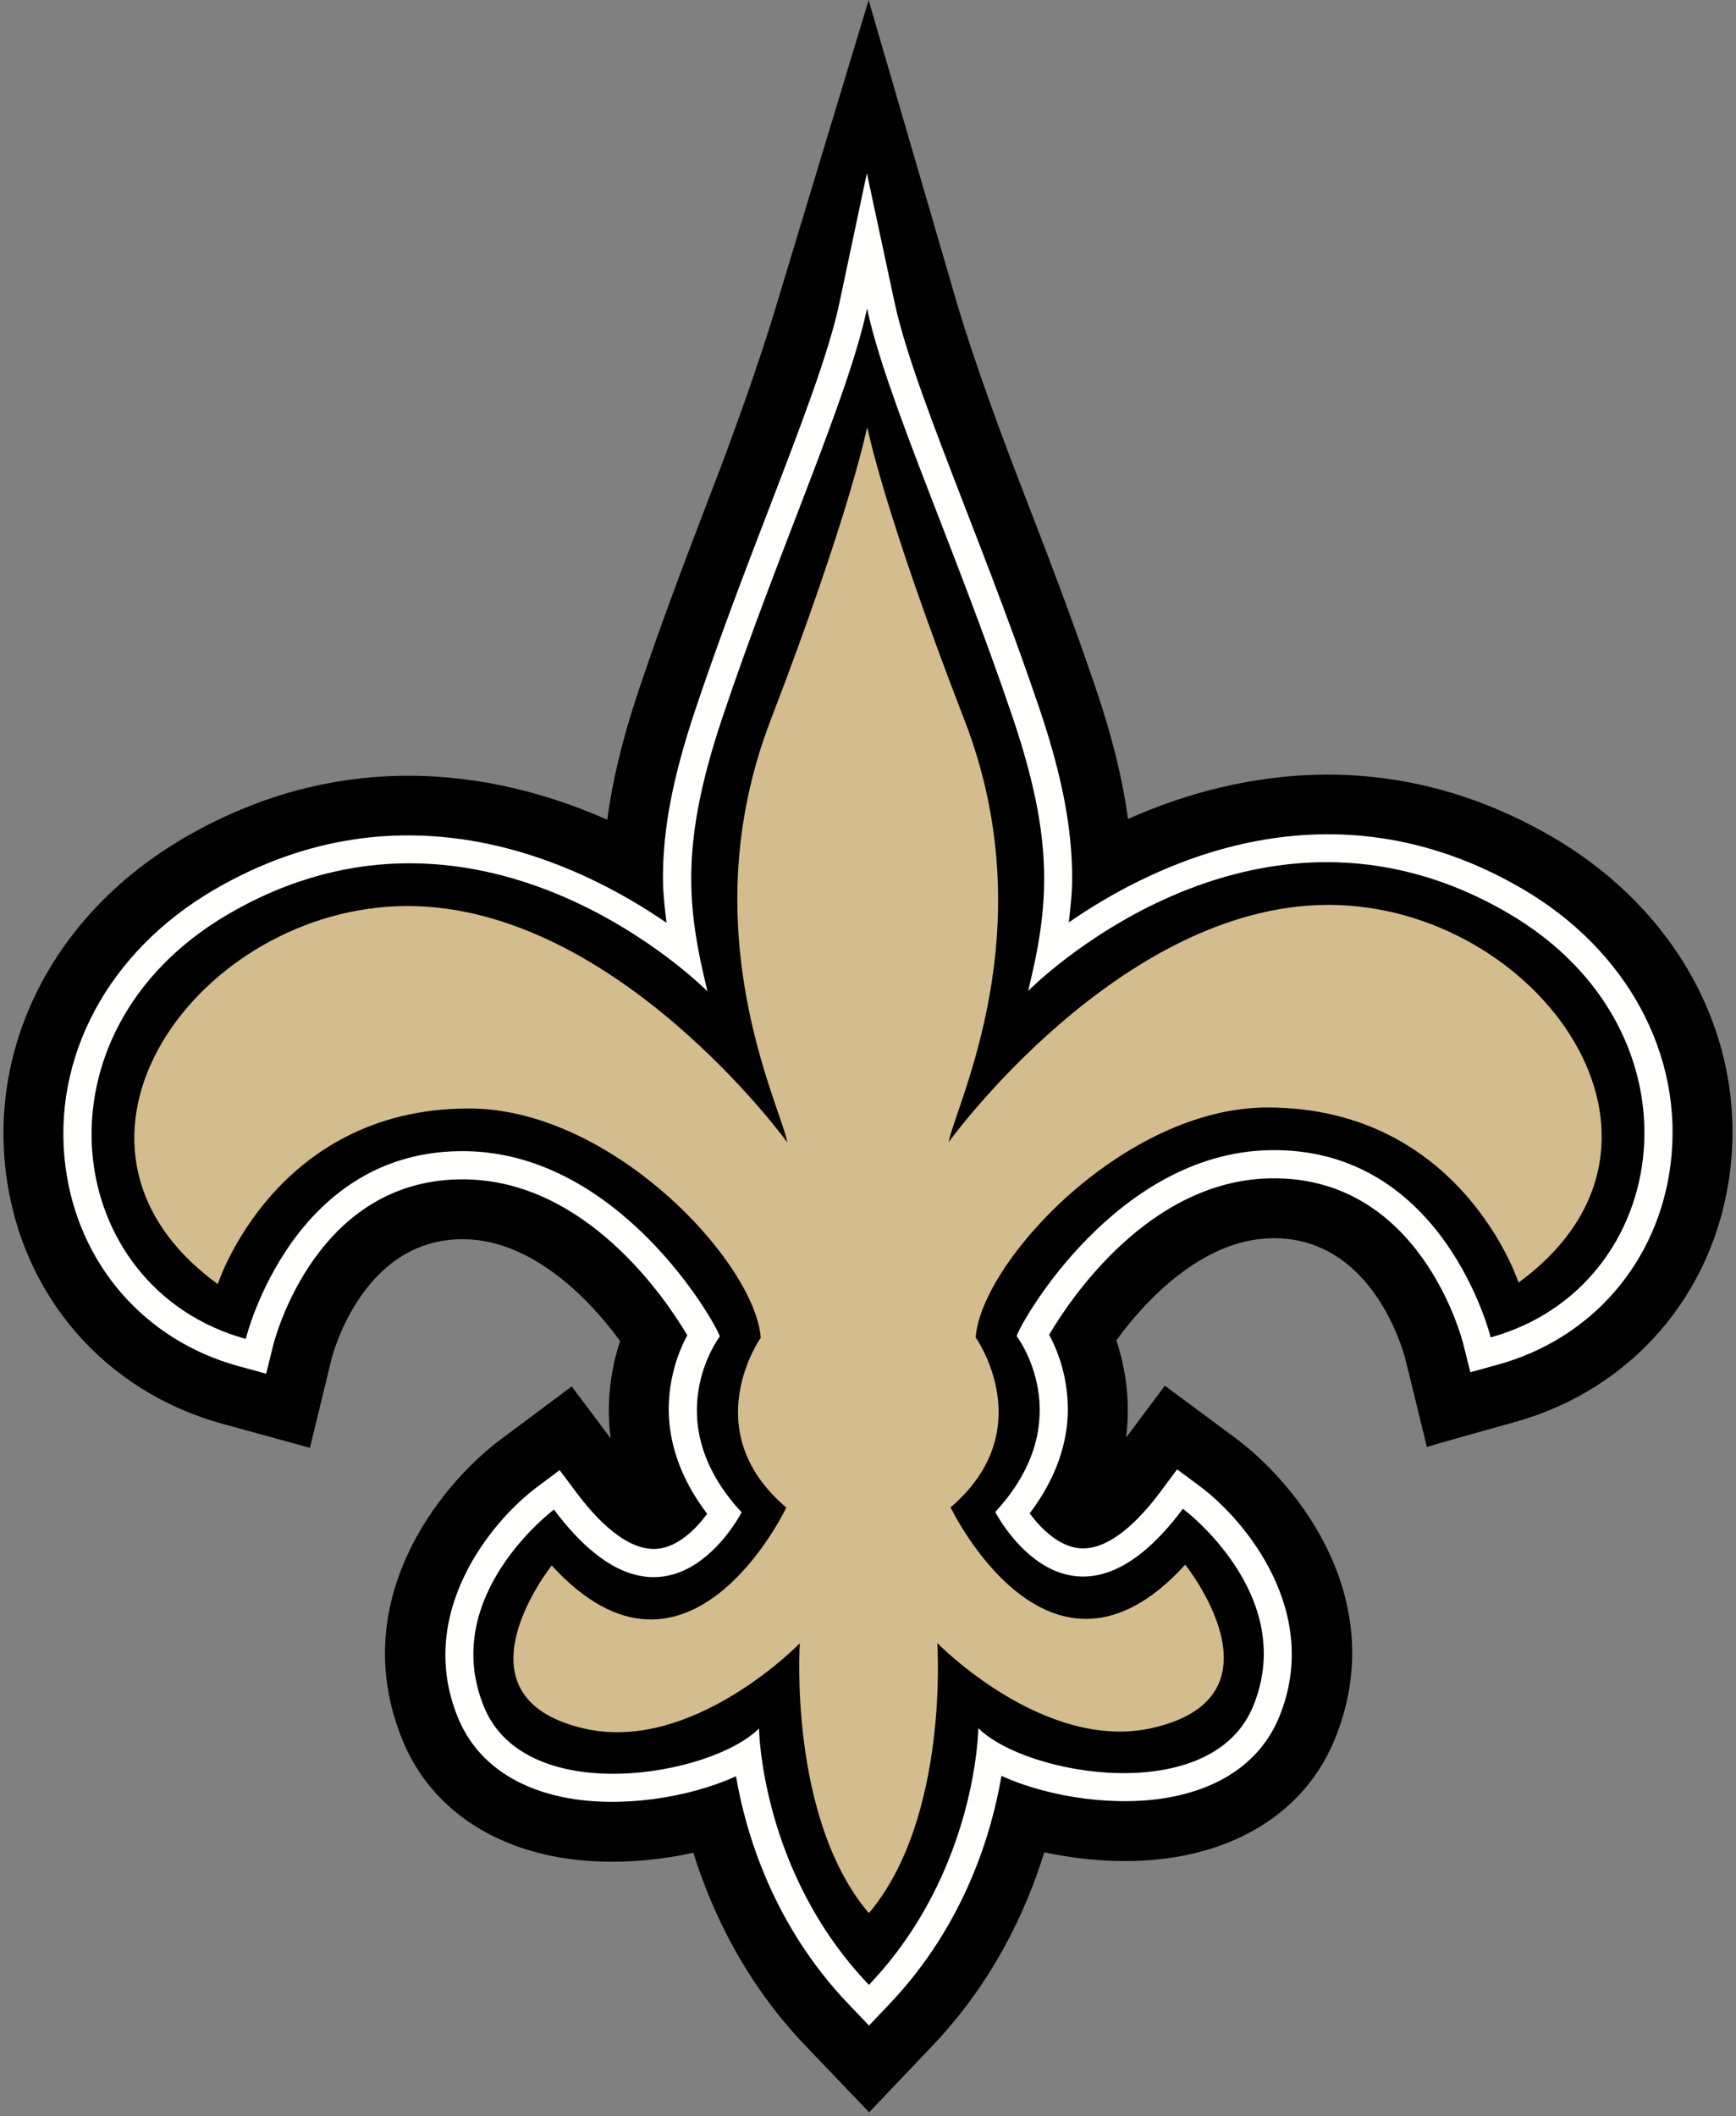 <svg width="421" height="513" viewBox="0 0 421 513" fill="none" xmlns="http://www.w3.org/2000/svg">
<rect x="0" y="0" width="421" height="513" fill="#808080" stroke="none"/>
<g clip-path="url(#clip0_879_3786)">
<path d="M376.362 202.835C338.712 180.946 301.654 186.011 273.55 198.538C272.31 189.293 269.9 179.145 265.873 167.27C259.914 149.609 253.381 132.73 247.624 117.833C240.055 98.269 234.294 81.506 231.134 70.293L210.65 0.051L189.385 70.34C186.137 81.507 180.529 98.357 173.001 117.94C167.277 132.847 160.79 149.744 154.868 167.406C150.889 179.298 148.482 189.456 147.27 198.715C119.134 186.243 82.057 181.252 44.459 203.223C13.721 221.209 -2.737 252.458 1.497 284.79C5.361 314.206 25.464 337.316 53.948 345.15L75.163 350.977L80.355 329.594C81.1 326.692 88.753 299.919 112.85 300.405C129.567 300.752 143.444 315.534 150.385 325.094C148.141 331.853 146.947 339.955 148.09 348.681L138.651 336.089L121.581 348.819C106.21 360.273 83.89 388.581 97.683 421.993C103.699 436.562 116.63 446.488 134.093 449.969C144.772 452.093 156.904 451.599 168.148 449.126C172.572 463.334 180.636 480.524 195.304 495.875L210.777 512.051L226.198 495.838C240.838 480.45 248.852 463.233 253.261 449.02C264.509 451.451 276.632 451.923 287.312 449.77C304.764 446.261 317.669 436.298 323.657 421.715C337.376 388.266 314.973 360.008 299.588 348.592L282.486 335.912L273.079 348.519C274.208 339.792 272.986 331.7 270.728 324.927C277.65 315.362 291.49 300.543 308.203 300.164C332.304 299.622 340.009 326.375 340.815 329.431L346.048 350.805C346.016 350.643 367.212 344.769 367.212 344.769C395.691 336.88 415.725 313.71 419.52 284.275C423.68 251.952 407.143 220.735 376.364 202.833" fill="black"/>
<path d="M203.589 73.344C200.993 85.575 194.303 102.982 186.552 123.152C180.875 137.92 174.448 154.656 168.632 172.017C163.052 188.696 160.775 201.126 160.775 212.718C160.775 216.426 161.201 220.051 161.635 223.695C140.18 208.955 97.903 188.802 51.795 215.765C26.184 230.751 12.428 256.462 15.889 282.892C18.971 306.4 35.026 324.899 57.796 331.159L64.551 333.011L66.231 326.187C66.652 324.516 76.794 285.166 113.139 285.897C142.391 286.484 161.51 314.937 166.674 323.683C164.218 328.229 162.177 334.498 162.177 341.692C162.177 349.404 164.8 358.177 171.496 366.973C168.826 370.594 164.454 375.033 159.35 375.454C152.072 376.052 144.705 368.385 139.809 361.839L135.724 356.385L130.259 360.464C119.08 368.802 100.674 391.226 111.089 416.452C115.258 426.535 124.189 433.196 136.917 435.729C150.076 438.339 166.687 435.964 178.486 430.585C180.771 443.905 187.245 466.446 205.794 485.839L210.745 491.019L215.682 485.829C234.186 466.38 240.608 443.821 242.861 430.493C254.679 435.845 271.313 438.187 284.472 435.53C297.178 432.969 306.089 426.28 310.226 416.197C320.567 390.953 302.134 368.565 290.936 360.255L285.466 356.195L281.39 361.667C276.504 368.213 269.152 375.906 261.869 375.319C256.77 374.902 252.388 370.481 249.709 366.875C256.358 358.093 258.963 349.352 258.963 341.658C258.963 334.423 256.904 328.131 254.424 323.571C259.57 314.822 278.633 286.304 307.871 285.651C344.212 284.837 354.456 324.168 354.872 325.844L356.57 332.641L363.325 330.789C386.072 324.479 402.086 305.952 405.112 282.434C408.517 255.995 394.706 230.306 369.063 215.385C322.862 188.506 280.604 208.802 259.199 223.598C259.596 220.052 260.009 216.533 260.009 212.917C260.009 201.2 257.747 188.567 252.12 171.905C246.266 154.576 239.802 137.869 234.097 123.124C226.297 102.967 219.568 85.561 216.945 73.329L210.227 41.969L203.587 73.343" fill="#FFFFFE"/>
<path d="M210.774 481.111C236.94 453.612 237.254 418.928 237.254 418.928C248.831 430.475 293.82 438.196 303.906 413.604C314.969 386.605 286.869 365.745 286.869 365.745C259.634 402.271 241.363 366.523 241.363 366.523C262.101 344.098 246.541 323.881 246.541 323.881C247.897 319.821 270.897 279.647 307.724 278.822C350.167 277.864 361.508 324.205 361.508 324.205C406.016 311.863 414.612 249.781 365.636 221.296C303.485 185.139 249.336 240.221 249.336 240.221C254.375 219.605 255.809 204.198 245.648 174.093C231.873 133.275 214.989 96.804 210.271 74.764C205.592 96.809 188.783 133.34 175.11 174.186C165.028 204.319 166.508 219.726 171.575 240.322C171.575 240.322 117.301 185.375 55.239 221.67C6.322 250.276 15.066 312.324 59.602 324.564C59.602 324.564 70.832 278.2 113.28 279.066C150.116 279.797 173.199 319.916 174.565 323.967C174.565 323.967 159.05 344.23 179.844 366.6C179.844 366.6 161.646 402.409 134.342 365.943C134.342 365.943 106.27 386.863 117.407 413.834C127.558 438.403 172.519 430.574 184.068 419.001C184.068 419.001 184.465 453.685 210.683 481.119" fill="black"/>
<path d="M322.105 219.357C271.527 219.408 230.056 276.878 230.056 276.878C231.855 267.475 253.478 225.167 233.91 174.599C214.342 124.035 210.349 103.666 210.349 103.666L210.256 104.245V103.679C210.256 103.679 206.3 124.053 186.853 174.673C167.401 225.287 189.129 267.549 190.942 276.933C190.942 276.933 149.336 219.569 98.759 219.634C48.19 219.69 6.085 277.276 52.817 311.284C52.817 311.284 66.495 268.794 113.63 268.706C148.296 268.632 183.025 305.839 184.497 324.279C184.497 324.279 168.626 346.699 190.692 365.462C190.692 365.462 166.854 415.636 133.804 379.494C133.804 379.494 108.387 411.308 141.623 419.012C167.993 425.113 193.964 398.351 193.964 398.351C193.964 398.351 191.132 440.627 210.663 463.733V463.525L210.76 463.724C230.24 440.576 227.306 398.296 227.306 398.296C227.306 398.296 253.343 425.004 279.712 418.832C312.925 411.055 287.43 379.296 287.43 379.296C254.472 415.513 230.527 365.403 230.527 365.403C252.533 346.584 236.607 324.205 236.607 324.205C238.033 305.78 272.665 268.481 307.345 268.471C354.489 268.471 368.264 310.914 368.264 310.914C414.918 276.8 372.673 219.292 322.105 219.357Z" fill="#D3BC8D"/>
</g>
<defs>
<clipPath id="clip0_879_3786">
<rect width="419.314" height="512" fill="white" transform="translate(0.84 0.051)"/>
</clipPath>
</defs>
</svg>
